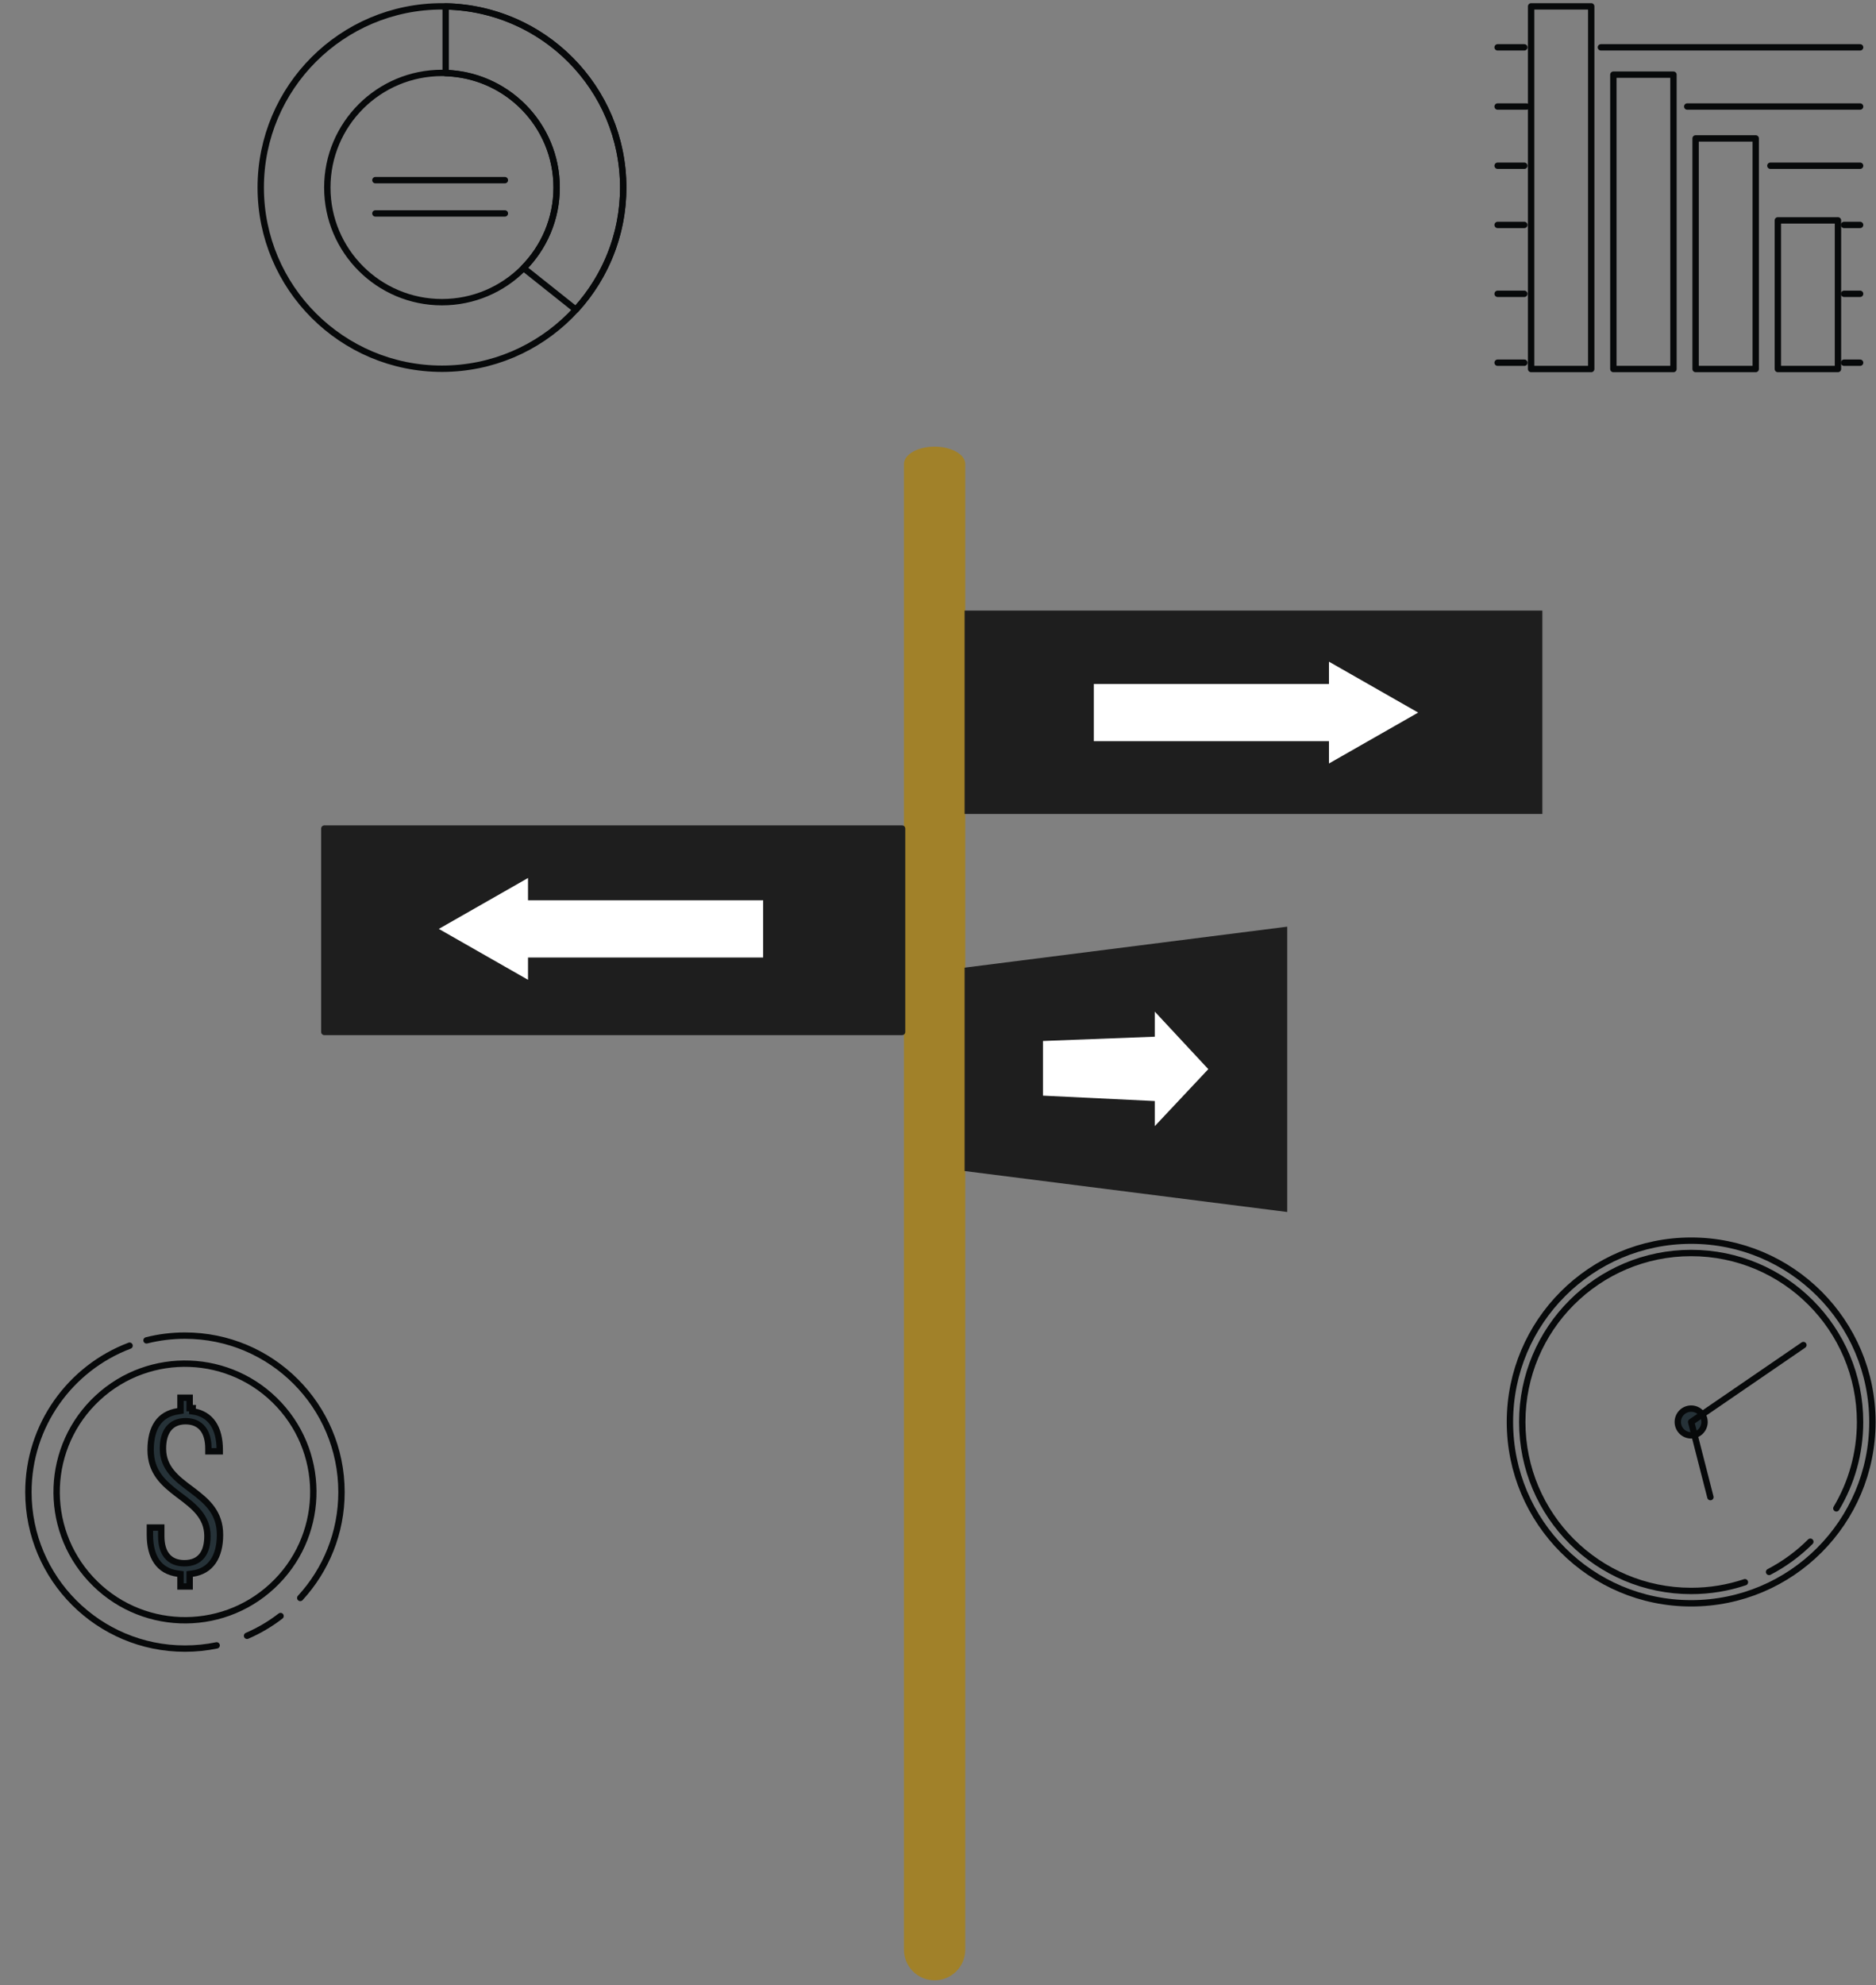 <svg width="295" height="312" viewBox="0 0 295 312" fill="none" xmlns="http://www.w3.org/2000/svg">
<rect x="0" y="0" width="295" height="312" fill="#808080" stroke="none"/>
<path d="M151.787 306.437C151.787 309.1 149.628 311.258 146.966 311.258C144.303 311.258 142.145 309.1 142.145 306.437V72.941C142.145 71.429 144.303 70.203 146.966 70.203C149.628 70.203 151.787 71.429 151.787 72.941V306.437Z" fill="#A18129"/>
<path d="M141.852 130.232H51V162.197H141.852V130.232Z" fill="#1E1E1E" stroke="#1E1E1E" stroke-miterlimit="10" stroke-linecap="round" stroke-linejoin="round"/>
<path d="M242.536 95.968H151.684V127.934H242.536V95.968Z" fill="#1E1E1E"/>
<path d="M151.684 184.057L202.415 190.497V145.65L151.684 152.091V184.057Z" fill="#1E1E1E"/>
<path d="M190.005 168.043L181.587 159V162.943L164.005 163.617V172.206L181.587 173.057V177L190.005 168.043Z" fill="white"/>
<path d="M223.005 112L208.98 104V107.505H172.005V116.496H208.98V120L223.005 112Z" fill="white"/>
<path d="M69.005 146L83.03 138V141.505H120.005V150.496H83.03V154L69.005 146Z" fill="white"/>
<path d="M265.935 252C281.675 252 294.435 239.24 294.435 223.5C294.435 207.76 281.675 195 265.935 195C250.194 195 237.435 207.76 237.435 223.5C237.435 239.24 250.194 252 265.935 252Z" stroke="#07090A" stroke-miterlimit="10" stroke-linecap="round" stroke-linejoin="round"/>
<path d="M284.676 242.317C282.776 244.211 280.589 245.819 278.187 247.069" stroke="#07090A" stroke-miterlimit="10" stroke-linecap="round" stroke-linejoin="round"/>
<path d="M274.388 248.685C271.733 249.576 268.89 250.058 265.934 250.058C251.266 250.058 239.375 238.168 239.375 223.5C239.375 208.832 251.266 196.941 265.934 196.941C280.602 196.941 292.493 208.832 292.493 223.5C292.493 228.46 291.133 233.104 288.765 237.077" stroke="#07090A" stroke-miterlimit="10" stroke-linecap="round" stroke-linejoin="round"/>
<path d="M265.935 225.603C267.096 225.603 268.038 224.661 268.038 223.5C268.038 222.338 267.096 221.397 265.935 221.397C264.773 221.397 263.832 222.338 263.832 223.5C263.832 224.661 264.773 225.603 265.935 225.603Z" fill="#263238" stroke="#07090A" stroke-miterlimit="10" stroke-linecap="round" stroke-linejoin="round"/>
<path d="M268.959 235.309L265.934 223.5L283.585 211.409" stroke="#07090A" stroke-miterlimit="10" stroke-linecap="round" stroke-linejoin="round"/>
<path d="M69.5 1C53.76 1 41 13.75 41 29.478C41 45.206 53.76 57.956 69.5 57.956C85.24 57.956 98 45.206 98 29.478C98 13.75 85.24 1 69.5 1ZM69.5 47.495C59.542 47.495 51.469 39.428 51.469 29.478C51.469 19.527 59.542 11.461 69.5 11.461C79.457 11.461 87.531 19.528 87.531 29.478C87.531 39.429 79.459 47.495 69.5 47.495Z" stroke="#07090A" stroke-miterlimit="10" stroke-linecap="round" stroke-linejoin="round"/>
<path d="M70.082 1.015V11.491C79.768 11.8 87.53 19.724 87.53 29.478C87.53 34.411 85.542 38.877 82.329 42.13L90.552 48.673C95.177 43.61 98 36.874 98 29.478C98 13.945 85.552 1.326 70.082 1.015Z" stroke="#07090A" stroke-miterlimit="10" stroke-linecap="round" stroke-linejoin="round"/>
<path d="M59.031 28.316H79.389" stroke="#07090A" stroke-miterlimit="10" stroke-linecap="round" stroke-linejoin="round"/>
<path d="M59.031 33.546H79.389" stroke="#07090A" stroke-miterlimit="10" stroke-linecap="round" stroke-linejoin="round"/>
<path d="M251.743 7.441H292.5" stroke="#07090A" stroke-miterlimit="10" stroke-linecap="round" stroke-linejoin="round"/>
<path d="M235.5 7.441H239.697" stroke="#07090A" stroke-miterlimit="10" stroke-linecap="round" stroke-linejoin="round"/>
<path d="M265.315 16.745H292.5" stroke="#07090A" stroke-miterlimit="10" stroke-linecap="round" stroke-linejoin="round"/>
<path d="M235.5 16.745H240.028" stroke="#07090A" stroke-miterlimit="10" stroke-linecap="round" stroke-linejoin="round"/>
<path d="M278.392 26.049H292.5" stroke="#07090A" stroke-miterlimit="10" stroke-linecap="round" stroke-linejoin="round"/>
<path d="M235.5 26.049H239.697" stroke="#07090A" stroke-miterlimit="10" stroke-linecap="round" stroke-linejoin="round"/>
<path d="M289.978 35.354H292.5" stroke="#07090A" stroke-miterlimit="10" stroke-linecap="round" stroke-linejoin="round"/>
<path d="M235.5 35.354H239.697" stroke="#07090A" stroke-miterlimit="10" stroke-linecap="round" stroke-linejoin="round"/>
<path d="M289.978 46.18H292.5" stroke="#07090A" stroke-miterlimit="10" stroke-linecap="round" stroke-linejoin="round"/>
<path d="M235.5 46.18H239.697" stroke="#07090A" stroke-miterlimit="10" stroke-linecap="round" stroke-linejoin="round"/>
<path d="M289.978 57.008H292.5" stroke="#07090A" stroke-miterlimit="10" stroke-linecap="round" stroke-linejoin="round"/>
<path d="M235.5 57.008H239.697" stroke="#07090A" stroke-miterlimit="10" stroke-linecap="round" stroke-linejoin="round"/>
<path d="M250.219 1H240.768V57.999H250.219V1Z" stroke="#07090A" stroke-miterlimit="10" stroke-linecap="round" stroke-linejoin="round"/>
<path d="M263.151 11.736H253.701V58H263.151V11.736Z" stroke="#07090A" stroke-miterlimit="10" stroke-linecap="round" stroke-linejoin="round"/>
<path d="M276.085 21.755H266.634V57.999H276.085V21.755Z" stroke="#07090A" stroke-miterlimit="10" stroke-linecap="round" stroke-linejoin="round"/>
<path d="M289.018 34.638H279.566V57.999H289.018V34.638Z" stroke="#07090A" stroke-miterlimit="10" stroke-linecap="round" stroke-linejoin="round"/>
<path d="M30.288 221.324L30.253 221.819C31.748 222.03 32.802 222.704 33.494 223.714C34.196 224.739 34.556 226.155 34.556 227.885V228.11H32.77V227.694C32.77 226.457 32.523 225.376 31.922 224.595C31.304 223.791 30.371 223.379 29.178 223.379C28.002 223.379 27.078 223.793 26.467 224.597C25.873 225.377 25.625 226.457 25.625 227.694C25.625 230.778 27.825 232.427 29.893 233.979C30.033 234.083 30.171 234.187 30.308 234.291C32.543 235.982 34.596 237.738 34.596 241.234C34.596 242.963 34.227 244.389 33.514 245.424C32.812 246.445 31.747 247.128 30.254 247.338L29.824 247.399V247.833V249.355H28.381V247.833V247.397L27.95 247.338C26.413 247.127 25.342 246.45 24.642 245.437C23.931 244.409 23.571 242.985 23.571 241.234V240.095H25.358V241.426C25.358 242.684 25.616 243.759 26.231 244.527C26.862 245.316 27.805 245.702 28.987 245.702C30.187 245.702 31.132 245.317 31.76 244.526C32.371 243.756 32.618 242.68 32.618 241.426C32.618 238.366 30.434 236.717 28.378 235.164C28.236 235.057 28.095 234.95 27.955 234.844C25.731 233.149 23.686 231.383 23.686 227.885C23.686 226.115 24.047 224.71 24.743 223.702C25.429 222.707 26.474 222.048 27.958 221.818L28.381 221.753V221.324V219.688H29.824V221.324H30.288Z" fill="#263238" stroke="#07090A"/>
<path d="M38.849 257.107C40.74 256.29 42.507 255.243 44.117 254" stroke="#07090A" stroke-miterlimit="10" stroke-linecap="round" stroke-linejoin="round"/>
<path d="M20.375 211.508C11.077 215.022 4.466 224.001 4.466 234.522C4.466 248.107 15.488 259.119 29.082 259.119C30.79 259.119 32.458 258.945 34.069 258.613" stroke="#07090A" stroke-miterlimit="10" stroke-linecap="round" stroke-linejoin="round"/>
<path d="M47.215 251.157C51.241 246.778 53.699 240.936 53.699 234.522C53.699 220.937 42.678 209.925 29.083 209.925C26.998 209.925 24.974 210.184 23.041 210.671" stroke="#07090A" stroke-miterlimit="10" stroke-linecap="round" stroke-linejoin="round"/>
<path d="M42.803 249.294C50.98 241.725 51.468 228.965 43.893 220.794C36.318 212.624 23.548 212.136 15.371 219.705C7.194 227.275 6.706 240.035 14.281 248.205C21.857 256.376 34.626 256.864 42.803 249.294Z" stroke="#07090A" stroke-miterlimit="10" stroke-linecap="round" stroke-linejoin="round"/>
</svg>
